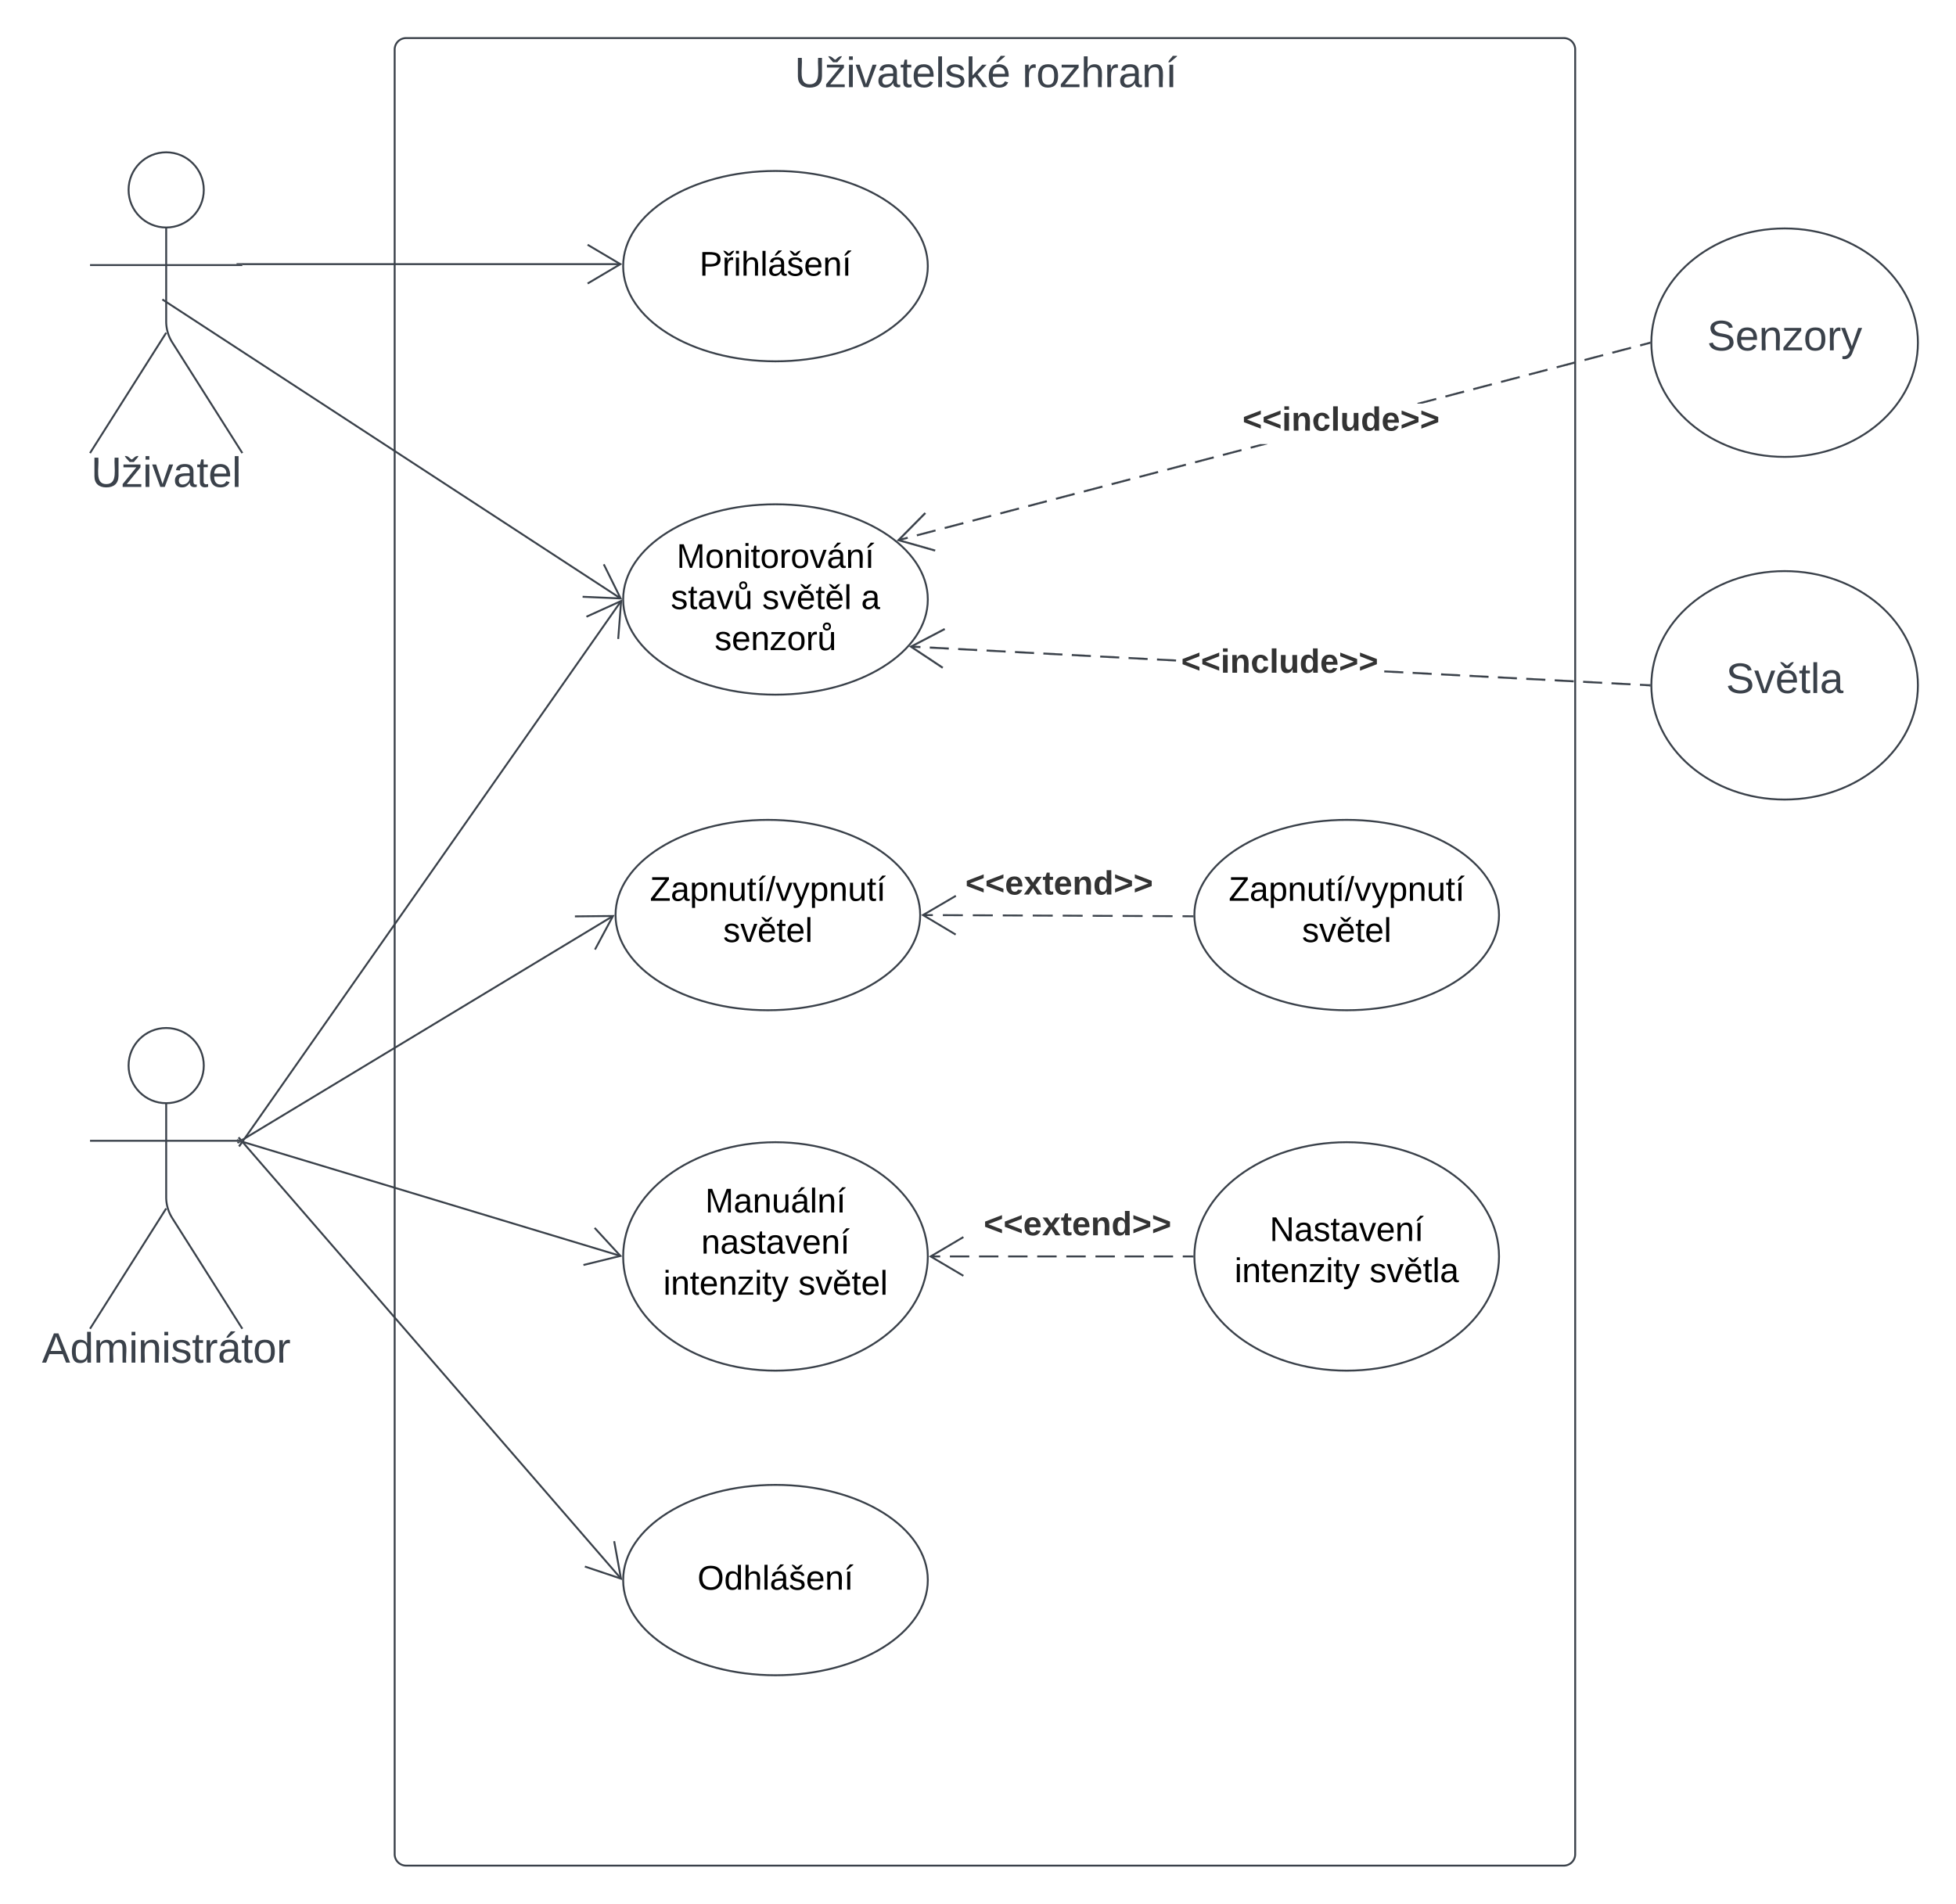 <svg xmlns="http://www.w3.org/2000/svg" xmlns:xlink="http://www.w3.org/1999/xlink" xmlns:lucid="lucid" width="1027.28" height="1000"><g transform="translate(-292.722 0)" lucid:page-tab-id="0_0"><path d="M0 0h1870.87v1322.83H0z" fill="#fff"/><path d="M500 26a6 6 0 0 1 6-6h608a6 6 0 0 1 6 6v948a6 6 0 0 1-6 6H506a6 6 0 0 1-6-6z" stroke="#3a414a" fill-opacity="0"/><use xlink:href="#a" transform="matrix(1,0,0,1,508,28) translate(202.037 17.778)"/><use xlink:href="#b" transform="matrix(1,0,0,1,508,28) translate(321.605 17.778)"/><path d="M399.75 99.75c0 10.9-8.84 19.75-19.75 19.75-10.9 0-19.75-8.84-19.75-19.75C360.25 88.85 369.1 80 380 80c10.9 0 19.75 8.84 19.75 19.75z" stroke="#3a414a" fill="#fff"/><path d="M380 119.5v49.3a20.7 20.7 0 0 0 3.2 11.07L420 238m-40-63.2L340 238m0-98.75h80" stroke="#3a414a" fill="none"/><path d="M340 86a6 6 0 0 1 6-6h68a6 6 0 0 1 6 6v168a6 6 0 0 1-6 6h-68a6 6 0 0 1-6-6z" fill="none"/><use xlink:href="#c" transform="matrix(1,0,0,1,260,238) translate(80.586 17.778)"/><path d="M399.75 559.75c0 10.9-8.84 19.75-19.75 19.75-10.9 0-19.75-8.84-19.75-19.75 0-10.9 8.84-19.75 19.75-19.75 10.9 0 19.75 8.84 19.75 19.75z" stroke="#3a414a" fill="#fff"/><path d="M380 579.5v49.3a20.7 20.7 0 0 0 3.2 11.07L420 698m-40-63.2L340 698m0-98.75h80" stroke="#3a414a" fill="none"/><path d="M340 546a6 6 0 0 1 6-6h68a6 6 0 0 1 6 6v168a6 6 0 0 1-6 6h-68a6 6 0 0 1-6-6z" fill="none"/><use xlink:href="#d" transform="matrix(1,0,0,1,260,698) translate(54.722 17.778)"/><path d="M780 139.8c0 27.6-35.82 50-80 50s-80-22.4-80-50c0-27.62 35.82-50 80-50s80 22.38 80 50z" stroke="#3a414a" fill="#fff"/><use xlink:href="#e" transform="matrix(1,0,0,1,620,89.792) translate(40.08 55.025)"/><path d="M780 314.9c0 27.6-35.82 50-80 50s-80-22.4-80-50c0-27.62 35.82-50 80-50s80 22.38 80 50z" stroke="#3a414a" fill="#fff"/><use xlink:href="#f" transform="matrix(1,0,0,1,620,264.896) translate(28.08 33.41)"/><use xlink:href="#g" transform="matrix(1,0,0,1,620,264.896) translate(25.03 55.01)"/><use xlink:href="#h" transform="matrix(1,0,0,1,620,264.896) translate(73.03 55.01)"/><use xlink:href="#i" transform="matrix(1,0,0,1,620,264.896) translate(124.98 55.01)"/><use xlink:href="#j" transform="matrix(1,0,0,1,620,264.896) translate(48.03 76.61)"/><path d="M420.5 138.75h198.12" stroke="#3a414a" fill="none"/><path d="M420.5 139.25h-.5v-.5h-3v-.5h3.5z" stroke="#3a414a" stroke-width=".05" fill="#3a414a"/><path d="M601.34 148.93l17.2-10.18-17.2-10.18" stroke="#3a414a" fill="none"/><path d="M1300 180c0 33.14-31.34 60-70 60s-70-26.86-70-60 31.34-60 70-60 70 26.86 70 60z" stroke="#3a414a" fill="#fff"/><use xlink:href="#k" transform="matrix(1,0,0,1,1165,125) translate(24.29 59.028)"/><path d="M780 830c0 27.6-35.82 50-80 50s-80-22.4-80-50 35.82-50 80-50 80 22.4 80 50z" stroke="#3a414a" fill="#fff"/><use xlink:href="#l" transform="matrix(1,0,0,1,620,780) translate(39.03 55.025)"/><path d="M420.33 600.13L618.9 829.3" stroke="#3a414a" fill="none"/><path d="M420.7 599.8l-.74.66-.62-.7h.66v-.77zm-2.23-1.05l-.8-.94.74-.64 1.4 1.6z" stroke="#3a414a" stroke-width=".05" fill="#3a414a"/><path d="M599.9 822.9l18.96 6.36-3.58-19.68M380.92 159.2l237.82 155.2M380.93 159.2l-2.94-1.9M598.7 313.48l19.98.88-8.86-17.93M420.3 599.34l198.68-283.7" stroke="#3a414a" fill="none"/><path d="M420.7 599.62l-2 2.87-.83-.58 1.52-2.17h.6v-.63z" stroke="#3a414a" stroke-width=".05" fill="#3a414a"/><path d="M617.4 335.64l1.54-19.94-18.22 8.26" stroke="#3a414a" fill="none"/><path d="M1300 360c0 33.14-31.34 60-70 60s-70-26.86-70-60 31.34-60 70-60 70 26.86 70 60z" stroke="#3a414a" fill="#fff"/><use xlink:href="#m" transform="matrix(1,0,0,1,1165,305) translate(34.167 59.028)"/><path d="M1159.03 359.47l-.06 1-4.97-.26.05-1zm-9.95-.52l-.05 1-9.95-.52.05-1zm-14.92-.78l-.05 1-9.94-.52.05-1zm-14.92-.78l-.05 1-9.96-.53.05-1zm-14.92-.8l-.05 1-9.95-.5.05-1zm-14.92-.77l-.05 1-9.95-.52.06-1zm-14.92-.78l-.05 1-9.95-.52.06-1zm-14.92-.78l-.05 1-9.94-.52.06-1zm-14.92-.78l-.05 1-9.96-.53.06-1zm-14.92-.8l-.05 1-9.95-.5.06-1zm-119.35-6.23l-.06 1-9.93-.52.05-1zm-14.92-.78l-.06 1-9.95-.53.05-1zm-14.92-.8l-.06 1-9.94-.5.05-1zm-14.92-.77l-.04 1-9.95-.52.06-1zm-14.9-.78l-.06 1-9.95-.53.04-1zm-14.93-.78l-.05 1-9.95-.53.05-1zm-14.92-.78l-.05.98-9.95-.52.05-1zm-14.92-.8l-.05 1-9.95-.52.05-1zm-14.92-.78l-.04 1-9.95-.52.06-1zm-14.9-.78l-.06 1-4.98-.26.06-1z" stroke="#3a414a" stroke-width=".05" fill="#3a414a"/><path d="M1159.52 359.5l-.02.5.02.5-.56-.03.05-1z" fill="#3a414a"/><path d="M1159.54 359.48l-.02.52.02.53-.6-.03.05-1.05zm-.55.97l.5.03-.03-.48.02-.48-.46-.02zM789.12 330.86l-16.98 8.88 15.96 10.6-.55.83-17.37-11.53 18.48-9.66z" stroke="#3a414a" stroke-width=".05" fill="#3a414a"/><use xlink:href="#n" transform="matrix(1,0,0,1,913.063,339.151) translate(0 14.222)"/><path d="M769.55 282.96l-4.87 1.28-.26-.96 4.87-1.28zm14.6-3.84l-9.73 2.56-.26-.96 9.74-2.56zm14.62-3.83l-9.74 2.55-.26-.97 9.74-2.56zm14.6-3.85l-9.73 2.56-.26-.96 9.74-2.56zM828 267.6l-9.75 2.57-.26-.97 9.73-2.56zm14.6-3.83l-9.74 2.56-.26-.97 9.74-2.56zm14.6-3.84l-9.73 2.56-.26-.97 9.75-2.56zm14.62-3.83l-9.74 2.55-.26-.96 9.74-2.57zm14.6-3.84l-9.73 2.56-.27-.97 9.74-2.56zm14.62-3.84l-9.74 2.56-.26-.97 9.74-2.55zm14.6-3.84l-9.73 2.56-.25-.97 9.74-2.56zm14.62-3.84l-9.74 2.56-.26-.97 9.74-2.55zm14.6-3.84l-9.73 2.56-.26-.96 9.74-2.56zm4.88-1.27l-.26-.97 5-1.32h3.95zm97.4-25.6l-7.5 1.98h-2.4l-.1-.37 9.74-2.56zm14.6-3.83l-9.74 2.56-.25-.97 9.74-2.57zm14.6-3.84l-9.73 2.56-.24-.97 9.74-2.56zm14.62-3.84l-9.74 2.56-.25-.97 9.74-2.54zm14.6-3.84l-9.73 2.56-.25-.96 9.74-2.56zm14.62-3.83l-9.74 2.55-.25-.96 9.73-2.56zm14.6-3.84l-9.73 2.57-.25-.97 9.74-2.56zm14.62-3.83l-9.74 2.56-.25-.97 9.75-2.56zm9.74-2.56l-4.87 1.3-.25-.98 4.87-1.28z" stroke="#3a414a" stroke-width=".05" fill="#3a414a"/><path d="M1159.5 180l.02.5-.4.1-.24-.95.64-.17z" fill="#3a414a"/><path d="M1159.52 180l.02.53-.43.1-.25-1 .7-.18zm-.6-.34l.23.92.34-.1-.03-.48.02-.5zM779.04 269.87l-13.47 13.62 18.42 5.23-.28.96-20.05-5.7 14.66-14.83z" stroke="#3a414a" stroke-width=".05" fill="#3a414a"/><use xlink:href="#n" transform="matrix(1,0,0,1,945.285,212.008) translate(0 14.222)"/><path d="M780 660c0 33.14-35.82 60-80 60s-80-26.86-80-60 35.82-60 80-60 80 26.86 80 60z" stroke="#3a414a" fill="#fff"/><use xlink:href="#o" transform="matrix(1,0,0,1,620,600) translate(43.055 36.9)"/><use xlink:href="#p" transform="matrix(1,0,0,1,620,600) translate(41.005 58.5)"/><use xlink:href="#q" transform="matrix(1,0,0,1,620,600) translate(21.08 80.1)"/><use xlink:href="#r" transform="matrix(1,0,0,1,620,600) translate(91.98 80.1)"/><path d="M420.48 599.9l198.15 59.84" stroke="#3a414a" fill="none"/><path d="M420.64 599.42l-.3.96-2.07-.63H420v-.52zm-3.47-.67l.1-.35 1.15.35z" stroke="#3a414a" stroke-width=".05" fill="#3a414a"/><path d="M599.14 664.5l19.42-4.78L605.02 645" stroke="#3a414a" fill="none"/><path d="M776 480.67c0 27.6-35.82 50-80 50s-80-22.4-80-50c0-27.62 35.82-50 80-50s80 22.38 80 50z" stroke="#3a414a" fill="#fff"/><use xlink:href="#s" transform="matrix(1,0,0,1,616,430.667) translate(18.03 42.525)"/><use xlink:href="#r" transform="matrix(1,0,0,1,616,430.667) translate(56.53 64.125)"/><path d="M420.43 598.5l194.3-117.36" stroke="#3a414a" fill="none"/><path d="M417.7 600.73l-.53-.86.2-.12h1.94zm3-1.82l-.7.43v-.58h-.97l1.15-.7z" stroke="#3a414a" stroke-width=".05" fill="#3a414a"/><path d="M605.2 498.8l9.46-17.63-20 .2" stroke="#3a414a" fill="none"/><path d="M1080 480.67c0 27.6-35.82 50-80 50s-80-22.4-80-50c0-27.62 35.82-50 80-50s80 22.38 80 50z" stroke="#3a414a" fill="#fff"/><use xlink:href="#s" transform="matrix(1,0,0,1,920,430.667) translate(18.03 42.525)"/><use xlink:href="#r" transform="matrix(1,0,0,1,920,430.667) translate(56.53 64.125)"/><path d="M777.4 480.67l5.25.03m5.25.02l10.5.05m5.23.02l10.5.04m5.24.03l10.5.05m5.23.02l10.5.05m5.24 0l10.48.06m5.25.03l10.5.04m5.23.02l10.5.05m5.24.03l10.5.05m5.23.03l5.25.03M794.74 470.57l-17.26 10.1 17.17 10.26" stroke="#3a414a" fill="none"/><path d="M919.5 480.83v.1l.04.9H919v-1z" stroke="#3a414a" stroke-width=".05" fill="#3a414a"/><g><use xlink:href="#t" transform="matrix(1,0,0,1,799.743,455.669) translate(0 14.222)"/></g><path d="M781.4 660h5.1m5.1 0h10.2m5.1 0h10.18m5.1 0h10.2m5.08 0h10.2m5.1 0h10.18m5.1 0h10.2m5.1 0h10.18m5.1 0h10.2m5.08 0h5.1M798.7 649.82L781.48 660l17.22 10.18" stroke="#3a414a" fill="none"/><path d="M919.5 660v.5h-.5v-1h.52z" stroke="#3a414a" stroke-width=".05" fill="#3a414a"/><g><use xlink:href="#t" transform="matrix(1,0,0,1,809.358,634.667) translate(0 14.222)"/></g><path d="M1080 660c0 33.14-35.82 60-80 60s-80-26.86-80-60 35.82-60 80-60 80 26.86 80 60z" stroke="#3a414a" fill="#fff"/><g><use xlink:href="#u" transform="matrix(1,0,0,1,920,600) translate(39.53 51.9)"/><use xlink:href="#q" transform="matrix(1,0,0,1,920,600) translate(21.08 73.5)"/><use xlink:href="#v" transform="matrix(1,0,0,1,920,600) translate(91.98 73.5)"/></g><defs><path fill="#3a414a" d="M232-93c-1 65-40 97-104 97C67 4 28-28 28-90v-158h33c8 89-33 224 67 224 102 0 64-133 71-224h33v155" id="w"/><path fill="#3a414a" d="M9 0v-24l116-142H16v-24h144v24L44-24h123V0H9zm95-211H68c-13-18-31-30-41-51 32-2 39 20 59 30 19-10 26-32 57-30-9 21-27 33-39 51" id="x"/><path fill="#3a414a" d="M24-231v-30h32v30H24zM24 0v-190h32V0H24" id="y"/><path fill="#3a414a" d="M108 0H70L1-190h34L89-25l56-165h34" id="z"/><path fill="#3a414a" d="M141-36C126-15 110 5 73 4 37 3 15-17 15-53c-1-64 63-63 125-63 3-35-9-54-41-54-24 1-41 7-42 31l-33-3c5-37 33-52 76-52 45 0 72 20 72 64v82c-1 20 7 32 28 27v20c-31 9-61-2-59-35zM48-53c0 20 12 33 32 33 41-3 63-29 60-74-43 2-92-5-92 41" id="A"/><path fill="#3a414a" d="M59-47c-2 24 18 29 38 22v24C64 9 27 4 27-40v-127H5v-23h24l9-43h21v43h35v23H59v120" id="B"/><path fill="#3a414a" d="M100-194c63 0 86 42 84 106H49c0 40 14 67 53 68 26 1 43-12 49-29l28 8c-11 28-37 45-77 45C44 4 14-33 15-96c1-61 26-98 85-98zm52 81c6-60-76-77-97-28-3 7-6 17-6 28h103" id="C"/><path fill="#3a414a" d="M24 0v-261h32V0H24" id="D"/><path fill="#3a414a" d="M135-143c-3-34-86-38-87 0 15 53 115 12 119 90S17 21 10-45l28-5c4 36 97 45 98 0-10-56-113-15-118-90-4-57 82-63 122-42 12 7 21 19 24 35" id="E"/><path fill="#3a414a" d="M143 0L79-87 56-68V0H24v-261h32v163l83-92h37l-77 82L181 0h-38" id="F"/><path fill="#3a414a" d="M100-194c63 0 86 42 84 106H49c0 40 14 67 53 68 26 1 43-12 49-29l28 8c-11 28-37 45-77 45C44 4 14-33 15-96c1-61 26-98 85-98zm52 81c6-60-76-77-97-28-3 7-6 17-6 28h103zm-74-98c8-23 27-35 38-54h36v5l-58 49H78" id="G"/><g id="a"><use transform="matrix(0.062,0,0,0.062,0,0)" xlink:href="#w"/><use transform="matrix(0.062,0,0,0.062,15.988,0)" xlink:href="#x"/><use transform="matrix(0.062,0,0,0.062,27.099,0)" xlink:href="#y"/><use transform="matrix(0.062,0,0,0.062,31.975,0)" xlink:href="#z"/><use transform="matrix(0.062,0,0,0.062,43.086,0)" xlink:href="#A"/><use transform="matrix(0.062,0,0,0.062,55.432,0)" xlink:href="#B"/><use transform="matrix(0.062,0,0,0.062,61.605,0)" xlink:href="#C"/><use transform="matrix(0.062,0,0,0.062,73.951,0)" xlink:href="#D"/><use transform="matrix(0.062,0,0,0.062,78.827,0)" xlink:href="#E"/><use transform="matrix(0.062,0,0,0.062,89.938,0)" xlink:href="#F"/><use transform="matrix(0.062,0,0,0.062,101.049,0)" xlink:href="#G"/></g><path fill="#3a414a" d="M114-163C36-179 61-72 57 0H25l-1-190h30c1 12-1 29 2 39 6-27 23-49 58-41v29" id="H"/><path fill="#3a414a" d="M100-194c62-1 85 37 85 99 1 63-27 99-86 99S16-35 15-95c0-66 28-99 85-99zM99-20c44 1 53-31 53-75 0-43-8-75-51-75s-53 32-53 75 10 74 51 75" id="I"/><path fill="#3a414a" d="M9 0v-24l116-142H16v-24h144v24L44-24h123V0H9" id="J"/><path fill="#3a414a" d="M106-169C34-169 62-67 57 0H25v-261h32l-1 103c12-21 28-36 61-36 89 0 53 116 60 194h-32v-121c2-32-8-49-39-48" id="K"/><path fill="#3a414a" d="M117-194c89-4 53 116 60 194h-32v-121c0-31-8-49-39-48C34-167 62-67 57 0H25l-1-190h30c1 10-1 24 2 32 11-22 29-35 61-36" id="L"/><path fill="#3a414a" d="M34 0v-190h32V0H34zM24-211c8-23 27-35 38-54h36v5l-58 49H24" id="M"/><g id="b"><use transform="matrix(0.062,0,0,0.062,0,0)" xlink:href="#H"/><use transform="matrix(0.062,0,0,0.062,7.346,0)" xlink:href="#I"/><use transform="matrix(0.062,0,0,0.062,19.691,0)" xlink:href="#J"/><use transform="matrix(0.062,0,0,0.062,30.802,0)" xlink:href="#K"/><use transform="matrix(0.062,0,0,0.062,43.148,0)" xlink:href="#H"/><use transform="matrix(0.062,0,0,0.062,50.494,0)" xlink:href="#A"/><use transform="matrix(0.062,0,0,0.062,62.84,0)" xlink:href="#L"/><use transform="matrix(0.062,0,0,0.062,75.185,0)" xlink:href="#M"/></g><g id="c"><use transform="matrix(0.062,0,0,0.062,0,0)" xlink:href="#w"/><use transform="matrix(0.062,0,0,0.062,15.988,0)" xlink:href="#x"/><use transform="matrix(0.062,0,0,0.062,27.099,0)" xlink:href="#y"/><use transform="matrix(0.062,0,0,0.062,31.975,0)" xlink:href="#z"/><use transform="matrix(0.062,0,0,0.062,43.086,0)" xlink:href="#A"/><use transform="matrix(0.062,0,0,0.062,55.432,0)" xlink:href="#B"/><use transform="matrix(0.062,0,0,0.062,61.605,0)" xlink:href="#C"/><use transform="matrix(0.062,0,0,0.062,73.951,0)" xlink:href="#D"/></g><path fill="#3a414a" d="M205 0l-28-72H64L36 0H1l101-248h38L239 0h-34zm-38-99l-47-123c-12 45-31 82-46 123h93" id="N"/><path fill="#3a414a" d="M85-194c31 0 48 13 60 33l-1-100h32l1 261h-30c-2-10 0-23-3-31C134-8 116 4 85 4 32 4 16-35 15-94c0-66 23-100 70-100zm9 24c-40 0-46 34-46 75 0 40 6 74 45 74 42 0 51-32 51-76 0-42-9-74-50-73" id="O"/><path fill="#3a414a" d="M210-169c-67 3-38 105-44 169h-31v-121c0-29-5-50-35-48C34-165 62-65 56 0H25l-1-190h30c1 10-1 24 2 32 10-44 99-50 107 0 11-21 27-35 58-36 85-2 47 119 55 194h-31v-121c0-29-5-49-35-48" id="P"/><path fill="#3a414a" d="M141-36C126-15 110 5 73 4 37 3 15-17 15-53c-1-64 63-63 125-63 3-35-9-54-41-54-24 1-41 7-42 31l-33-3c5-37 33-52 76-52 45 0 72 20 72 64v82c-1 20 7 32 28 27v20c-31 9-61-2-59-35zM48-53c0 20 12 33 32 33 41-3 63-29 60-74-43 2-92-5-92 41zm25-158c8-23 27-35 38-54h36v5l-58 49H73" id="Q"/><g id="d"><use transform="matrix(0.062,0,0,0.062,0,0)" xlink:href="#N"/><use transform="matrix(0.062,0,0,0.062,14.815,0)" xlink:href="#O"/><use transform="matrix(0.062,0,0,0.062,27.16,0)" xlink:href="#P"/><use transform="matrix(0.062,0,0,0.062,45.617,0)" xlink:href="#y"/><use transform="matrix(0.062,0,0,0.062,50.494,0)" xlink:href="#L"/><use transform="matrix(0.062,0,0,0.062,62.84,0)" xlink:href="#y"/><use transform="matrix(0.062,0,0,0.062,67.716,0)" xlink:href="#E"/><use transform="matrix(0.062,0,0,0.062,78.827,0)" xlink:href="#B"/><use transform="matrix(0.062,0,0,0.062,85,0)" xlink:href="#H"/><use transform="matrix(0.062,0,0,0.062,92.346,0)" xlink:href="#Q"/><use transform="matrix(0.062,0,0,0.062,104.691,0)" xlink:href="#B"/><use transform="matrix(0.062,0,0,0.062,110.864,0)" xlink:href="#I"/><use transform="matrix(0.062,0,0,0.062,123.21,0)" xlink:href="#H"/></g><path d="M30-248c87 1 191-15 191 75 0 78-77 80-158 76V0H30v-248zm33 125c57 0 124 11 124-50 0-59-68-47-124-48v98" id="R"/><path d="M114-163C36-179 61-72 57 0H25l-1-190h30c1 12-1 29 2 39 6-27 23-49 58-41v29zm-27-48H51c-13-18-31-30-41-51 32-2 39 20 59 30 19-10 26-32 57-30-9 21-27 33-39 51" id="S"/><path d="M24-231v-30h32v30H24zM24 0v-190h32V0H24" id="T"/><path d="M106-169C34-169 62-67 57 0H25v-261h32l-1 103c12-21 28-36 61-36 89 0 53 116 60 194h-32v-121c2-32-8-49-39-48" id="U"/><path d="M24 0v-261h32V0H24" id="V"/><path d="M141-36C126-15 110 5 73 4 37 3 15-17 15-53c-1-64 63-63 125-63 3-35-9-54-41-54-24 1-41 7-42 31l-33-3c5-37 33-52 76-52 45 0 72 20 72 64v82c-1 20 7 32 28 27v20c-31 9-61-2-59-35zM48-53c0 20 12 33 32 33 41-3 63-29 60-74-43 2-92-5-92 41zm25-158c8-23 27-35 38-54h36v5l-58 49H73" id="W"/><path d="M135-143c-3-34-86-38-87 0 15 53 115 12 119 90S17 21 10-45l28-5c4 36 97 45 98 0-10-56-113-15-118-90-4-57 82-63 122-42 12 7 21 19 24 35zm-28-68H71c-13-18-31-30-41-51 32-2 39 20 59 30 19-10 26-32 57-30-9 21-27 33-39 51" id="X"/><path d="M100-194c63 0 86 42 84 106H49c0 40 14 67 53 68 26 1 43-12 49-29l28 8c-11 28-37 45-77 45C44 4 14-33 15-96c1-61 26-98 85-98zm52 81c6-60-76-77-97-28-3 7-6 17-6 28h103" id="Y"/><path d="M117-194c89-4 53 116 60 194h-32v-121c0-31-8-49-39-48C34-167 62-67 57 0H25l-1-190h30c1 10-1 24 2 32 11-22 29-35 61-36" id="Z"/><path d="M34 0v-190h32V0H34zM24-211c8-23 27-35 38-54h36v5l-58 49H24" id="aa"/><g id="e"><use transform="matrix(0.05,0,0,0.05,0,0)" xlink:href="#R"/><use transform="matrix(0.05,0,0,0.05,12,0)" xlink:href="#S"/><use transform="matrix(0.05,0,0,0.05,17.95,0)" xlink:href="#T"/><use transform="matrix(0.05,0,0,0.05,21.9,0)" xlink:href="#U"/><use transform="matrix(0.05,0,0,0.05,31.9,0)" xlink:href="#V"/><use transform="matrix(0.05,0,0,0.05,35.85,0)" xlink:href="#W"/><use transform="matrix(0.05,0,0,0.05,45.85,0)" xlink:href="#X"/><use transform="matrix(0.05,0,0,0.05,54.85,0)" xlink:href="#Y"/><use transform="matrix(0.05,0,0,0.05,64.85,0)" xlink:href="#Z"/><use transform="matrix(0.05,0,0,0.05,74.85,0)" xlink:href="#aa"/></g><path d="M240 0l2-218c-23 76-54 145-80 218h-23L58-218 59 0H30v-248h44l77 211c21-75 51-140 76-211h43V0h-30" id="ab"/><path d="M100-194c62-1 85 37 85 99 1 63-27 99-86 99S16-35 15-95c0-66 28-99 85-99zM99-20c44 1 53-31 53-75 0-43-8-75-51-75s-53 32-53 75 10 74 51 75" id="ac"/><path d="M59-47c-2 24 18 29 38 22v24C64 9 27 4 27-40v-127H5v-23h24l9-43h21v43h35v23H59v120" id="ad"/><path d="M114-163C36-179 61-72 57 0H25l-1-190h30c1 12-1 29 2 39 6-27 23-49 58-41v29" id="ae"/><path d="M108 0H70L1-190h34L89-25l56-165h34" id="af"/><g id="f"><use transform="matrix(0.05,0,0,0.05,0,0)" xlink:href="#ab"/><use transform="matrix(0.05,0,0,0.05,14.95,0)" xlink:href="#ac"/><use transform="matrix(0.05,0,0,0.05,24.95,0)" xlink:href="#Z"/><use transform="matrix(0.05,0,0,0.05,34.95,0)" xlink:href="#T"/><use transform="matrix(0.05,0,0,0.05,38.9,0)" xlink:href="#ad"/><use transform="matrix(0.05,0,0,0.05,43.9,0)" xlink:href="#ac"/><use transform="matrix(0.05,0,0,0.05,53.9,0)" xlink:href="#ae"/><use transform="matrix(0.05,0,0,0.05,59.85,0)" xlink:href="#ac"/><use transform="matrix(0.05,0,0,0.05,69.85,0)" xlink:href="#af"/><use transform="matrix(0.05,0,0,0.05,78.85,0)" xlink:href="#W"/><use transform="matrix(0.05,0,0,0.05,88.85,0)" xlink:href="#Z"/><use transform="matrix(0.05,0,0,0.05,98.85,0)" xlink:href="#aa"/></g><path d="M135-143c-3-34-86-38-87 0 15 53 115 12 119 90S17 21 10-45l28-5c4 36 97 45 98 0-10-56-113-15-118-90-4-57 82-63 122-42 12 7 21 19 24 35" id="ag"/><path d="M141-36C126-15 110 5 73 4 37 3 15-17 15-53c-1-64 63-63 125-63 3-35-9-54-41-54-24 1-41 7-42 31l-33-3c5-37 33-52 76-52 45 0 72 20 72 64v82c-1 20 7 32 28 27v20c-31 9-61-2-59-35zM48-53c0 20 12 33 32 33 41-3 63-29 60-74-43 2-92-5-92 41" id="ah"/><path d="M84 4C-5 8 30-112 23-190h32v120c0 31 7 50 39 49 72-2 45-101 50-169h31l1 190h-30c-1-10 1-25-2-33-11 22-28 36-60 37zm17-294c26 0 42 16 42 42 0 27-18 40-42 43-25-2-43-16-43-43 0-26 17-42 43-42zm-24 42c-2 26 37 32 45 10 6-16-3-33-21-33-16 0-23 10-24 23" id="ai"/><g id="g"><use transform="matrix(0.05,0,0,0.05,0,0)" xlink:href="#ag"/><use transform="matrix(0.05,0,0,0.05,9,0)" xlink:href="#ad"/><use transform="matrix(0.05,0,0,0.05,14,0)" xlink:href="#ah"/><use transform="matrix(0.05,0,0,0.05,24,0)" xlink:href="#af"/><use transform="matrix(0.05,0,0,0.05,33,0)" xlink:href="#ai"/></g><path d="M100-194c63 0 86 42 84 106H49c0 40 14 67 53 68 26 1 43-12 49-29l28 8c-11 28-37 45-77 45C44 4 14-33 15-96c1-61 26-98 85-98zm52 81c6-60-76-77-97-28-3 7-6 17-6 28h103zm-34-98H82c-13-18-31-30-41-51 32-2 39 20 59 30 19-10 26-32 57-30-9 21-27 33-39 51" id="aj"/><g id="h"><use transform="matrix(0.05,0,0,0.05,0,0)" xlink:href="#ag"/><use transform="matrix(0.05,0,0,0.05,9,0)" xlink:href="#af"/><use transform="matrix(0.05,0,0,0.05,18,0)" xlink:href="#aj"/><use transform="matrix(0.05,0,0,0.05,28,0)" xlink:href="#ad"/><use transform="matrix(0.05,0,0,0.05,33,0)" xlink:href="#aj"/><use transform="matrix(0.05,0,0,0.05,43,0)" xlink:href="#V"/></g><use transform="matrix(0.05,0,0,0.05,0,0)" xlink:href="#ah" id="i"/><path d="M9 0v-24l116-142H16v-24h144v24L44-24h123V0H9" id="ak"/><g id="j"><use transform="matrix(0.05,0,0,0.05,0,0)" xlink:href="#ag"/><use transform="matrix(0.05,0,0,0.05,9,0)" xlink:href="#Y"/><use transform="matrix(0.05,0,0,0.05,19,0)" xlink:href="#Z"/><use transform="matrix(0.05,0,0,0.05,29,0)" xlink:href="#ak"/><use transform="matrix(0.05,0,0,0.05,38,0)" xlink:href="#ac"/><use transform="matrix(0.05,0,0,0.05,48,0)" xlink:href="#ae"/><use transform="matrix(0.05,0,0,0.05,53.95,0)" xlink:href="#ai"/></g><path fill="#3a414a" d="M185-189c-5-48-123-54-124 2 14 75 158 14 163 119 3 78-121 87-175 55-17-10-28-26-33-46l33-7c5 56 141 63 141-1 0-78-155-14-162-118-5-82 145-84 179-34 5 7 8 16 11 25" id="al"/><path fill="#3a414a" d="M179-190L93 31C79 59 56 82 12 73V49c39 6 53-20 64-50L1-190h34L92-34l54-156h33" id="am"/><g id="k"><use transform="matrix(0.062,0,0,0.062,0,0)" xlink:href="#al"/><use transform="matrix(0.062,0,0,0.062,14.815,0)" xlink:href="#C"/><use transform="matrix(0.062,0,0,0.062,27.16,0)" xlink:href="#L"/><use transform="matrix(0.062,0,0,0.062,39.506,0)" xlink:href="#J"/><use transform="matrix(0.062,0,0,0.062,50.617,0)" xlink:href="#I"/><use transform="matrix(0.062,0,0,0.062,62.963,0)" xlink:href="#H"/><use transform="matrix(0.062,0,0,0.062,70.309,0)" xlink:href="#am"/></g><path d="M140-251c81 0 123 46 123 126C263-46 219 4 140 4 59 4 17-45 17-125s42-126 123-126zm0 227c63 0 89-41 89-101s-29-99-89-99c-61 0-89 39-89 99S79-25 140-24" id="an"/><path d="M85-194c31 0 48 13 60 33l-1-100h32l1 261h-30c-2-10 0-23-3-31C134-8 116 4 85 4 32 4 16-35 15-94c0-66 23-100 70-100zm9 24c-40 0-46 34-46 75 0 40 6 74 45 74 42 0 51-32 51-76 0-42-9-74-50-73" id="ao"/><g id="l"><use transform="matrix(0.05,0,0,0.05,0,0)" xlink:href="#an"/><use transform="matrix(0.05,0,0,0.05,14,0)" xlink:href="#ao"/><use transform="matrix(0.05,0,0,0.05,24,0)" xlink:href="#U"/><use transform="matrix(0.05,0,0,0.05,34,0)" xlink:href="#V"/><use transform="matrix(0.05,0,0,0.05,37.95,0)" xlink:href="#W"/><use transform="matrix(0.05,0,0,0.05,47.95,0)" xlink:href="#X"/><use transform="matrix(0.05,0,0,0.05,56.95,0)" xlink:href="#Y"/><use transform="matrix(0.05,0,0,0.05,66.95,0)" xlink:href="#Z"/><use transform="matrix(0.05,0,0,0.05,76.95,0)" xlink:href="#aa"/></g><path fill="#3a414a" d="M100-194c63 0 86 42 84 106H49c0 40 14 67 53 68 26 1 43-12 49-29l28 8c-11 28-37 45-77 45C44 4 14-33 15-96c1-61 26-98 85-98zm52 81c6-60-76-77-97-28-3 7-6 17-6 28h103zm-34-98H82c-13-18-31-30-41-51 32-2 39 20 59 30 19-10 26-32 57-30-9 21-27 33-39 51" id="ap"/><g id="m"><use transform="matrix(0.062,0,0,0.062,0,0)" xlink:href="#al"/><use transform="matrix(0.062,0,0,0.062,14.815,0)" xlink:href="#z"/><use transform="matrix(0.062,0,0,0.062,25.926,0)" xlink:href="#ap"/><use transform="matrix(0.062,0,0,0.062,38.272,0)" xlink:href="#B"/><use transform="matrix(0.062,0,0,0.062,44.444,0)" xlink:href="#D"/><use transform="matrix(0.062,0,0,0.062,49.321,0)" xlink:href="#A"/></g><path fill="#333" d="M15-91v-56l181-69v40L49-119l147 57v40" id="aq"/><path fill="#333" d="M25-224v-37h50v37H25zM25 0v-190h50V0H25" id="ar"/><path fill="#333" d="M135-194c87-1 58 113 63 194h-50c-7-57 23-157-34-157-59 0-34 97-39 157H25l-1-190h47c2 12-1 28 3 38 12-26 28-41 61-42" id="as"/><path fill="#333" d="M190-63c-7 42-38 67-86 67-59 0-84-38-90-98-12-110 154-137 174-36l-49 2c-2-19-15-32-35-32-30 0-35 28-38 64-6 74 65 87 74 30" id="at"/><path fill="#333" d="M25 0v-261h50V0H25" id="au"/><path fill="#333" d="M85 4C-2 5 27-109 22-190h50c7 57-23 150 33 157 60-5 35-97 40-157h50l1 190h-47c-2-12 1-28-3-38-12 25-28 42-61 42" id="av"/><path fill="#333" d="M88-194c31-1 46 15 58 34l-1-101h50l1 261h-48c-2-10 0-23-3-31C134-8 116 4 84 4 32 4 16-41 15-95c0-56 19-97 73-99zm17 164c33 0 40-30 41-66 1-37-9-64-41-64s-38 30-39 65c0 43 13 65 39 65" id="aw"/><path fill="#333" d="M185-48c-13 30-37 53-82 52C43 2 14-33 14-96s30-98 90-98c62 0 83 45 84 108H66c0 31 8 55 39 56 18 0 30-7 34-22zm-45-69c5-46-57-63-70-21-2 6-4 13-4 21h74" id="ax"/><path fill="#333" d="M15-22v-40l146-57-146-57v-40l181 69v56" id="ay"/><g id="n"><use transform="matrix(0.049,0,0,0.049,0,0)" xlink:href="#aq"/><use transform="matrix(0.049,0,0,0.049,10.37,0)" xlink:href="#aq"/><use transform="matrix(0.049,0,0,0.049,20.741,0)" xlink:href="#ar"/><use transform="matrix(0.049,0,0,0.049,25.679,0)" xlink:href="#as"/><use transform="matrix(0.049,0,0,0.049,36.494,0)" xlink:href="#at"/><use transform="matrix(0.049,0,0,0.049,46.37,0)" xlink:href="#au"/><use transform="matrix(0.049,0,0,0.049,51.309,0)" xlink:href="#av"/><use transform="matrix(0.049,0,0,0.049,62.123,0)" xlink:href="#aw"/><use transform="matrix(0.049,0,0,0.049,72.938,0)" xlink:href="#ax"/><use transform="matrix(0.049,0,0,0.049,82.815,0)" xlink:href="#ay"/><use transform="matrix(0.049,0,0,0.049,93.185,0)" xlink:href="#ay"/></g><path d="M84 4C-5 8 30-112 23-190h32v120c0 31 7 50 39 49 72-2 45-101 50-169h31l1 190h-30c-1-10 1-25-2-33-11 22-28 36-60 37" id="az"/><g id="o"><use transform="matrix(0.05,0,0,0.05,0,0)" xlink:href="#ab"/><use transform="matrix(0.05,0,0,0.05,14.95,0)" xlink:href="#ah"/><use transform="matrix(0.05,0,0,0.05,24.95,0)" xlink:href="#Z"/><use transform="matrix(0.05,0,0,0.05,34.95,0)" xlink:href="#az"/><use transform="matrix(0.05,0,0,0.05,44.95,0)" xlink:href="#W"/><use transform="matrix(0.05,0,0,0.05,54.95,0)" xlink:href="#V"/><use transform="matrix(0.05,0,0,0.05,58.9,0)" xlink:href="#Z"/><use transform="matrix(0.05,0,0,0.05,68.9,0)" xlink:href="#aa"/></g><g id="p"><use transform="matrix(0.05,0,0,0.05,0,0)" xlink:href="#Z"/><use transform="matrix(0.05,0,0,0.05,10,0)" xlink:href="#ah"/><use transform="matrix(0.05,0,0,0.05,20,0)" xlink:href="#ag"/><use transform="matrix(0.05,0,0,0.05,29,0)" xlink:href="#ad"/><use transform="matrix(0.05,0,0,0.05,34,0)" xlink:href="#ah"/><use transform="matrix(0.05,0,0,0.05,44,0)" xlink:href="#af"/><use transform="matrix(0.05,0,0,0.05,53,0)" xlink:href="#Y"/><use transform="matrix(0.05,0,0,0.05,63,0)" xlink:href="#Z"/><use transform="matrix(0.05,0,0,0.05,73,0)" xlink:href="#aa"/></g><path d="M179-190L93 31C79 59 56 82 12 73V49c39 6 53-20 64-50L1-190h34L92-34l54-156h33" id="aA"/><g id="q"><use transform="matrix(0.05,0,0,0.05,0,0)" xlink:href="#T"/><use transform="matrix(0.05,0,0,0.05,3.95,0)" xlink:href="#Z"/><use transform="matrix(0.05,0,0,0.05,13.95,0)" xlink:href="#ad"/><use transform="matrix(0.05,0,0,0.05,18.95,0)" xlink:href="#Y"/><use transform="matrix(0.05,0,0,0.05,28.95,0)" xlink:href="#Z"/><use transform="matrix(0.05,0,0,0.05,38.95,0)" xlink:href="#ak"/><use transform="matrix(0.05,0,0,0.05,47.95,0)" xlink:href="#T"/><use transform="matrix(0.05,0,0,0.05,51.9,0)" xlink:href="#ad"/><use transform="matrix(0.05,0,0,0.05,56.9,0)" xlink:href="#aA"/></g><g id="r"><use transform="matrix(0.05,0,0,0.05,0,0)" xlink:href="#ag"/><use transform="matrix(0.05,0,0,0.05,9,0)" xlink:href="#af"/><use transform="matrix(0.05,0,0,0.05,18,0)" xlink:href="#aj"/><use transform="matrix(0.05,0,0,0.05,28,0)" xlink:href="#ad"/><use transform="matrix(0.05,0,0,0.05,33,0)" xlink:href="#Y"/><use transform="matrix(0.05,0,0,0.05,43,0)" xlink:href="#V"/></g><path d="M209 0H11v-25l151-195H24v-28h176v25L50-27h159V0" id="aB"/><path d="M115-194c55 1 70 41 70 98S169 2 115 4C84 4 66-9 55-30l1 105H24l-1-265h31l2 30c10-21 28-34 59-34zm-8 174c40 0 45-34 45-75s-6-73-45-74c-42 0-51 32-51 76 0 43 10 73 51 73" id="aC"/><path d="M0 4l72-265h28L28 4H0" id="aD"/><g id="s"><use transform="matrix(0.05,0,0,0.05,0,0)" xlink:href="#aB"/><use transform="matrix(0.05,0,0,0.05,10.95,0)" xlink:href="#ah"/><use transform="matrix(0.05,0,0,0.05,20.95,0)" xlink:href="#aC"/><use transform="matrix(0.05,0,0,0.05,30.95,0)" xlink:href="#Z"/><use transform="matrix(0.05,0,0,0.05,40.95,0)" xlink:href="#az"/><use transform="matrix(0.05,0,0,0.05,50.95,0)" xlink:href="#ad"/><use transform="matrix(0.05,0,0,0.05,55.95,0)" xlink:href="#aa"/><use transform="matrix(0.05,0,0,0.05,60.95,0)" xlink:href="#aD"/><use transform="matrix(0.05,0,0,0.05,65.95,0)" xlink:href="#af"/><use transform="matrix(0.05,0,0,0.05,74.95,0)" xlink:href="#aA"/><use transform="matrix(0.05,0,0,0.05,83.95,0)" xlink:href="#aC"/><use transform="matrix(0.05,0,0,0.05,93.95,0)" xlink:href="#Z"/><use transform="matrix(0.05,0,0,0.05,103.95,0)" xlink:href="#az"/><use transform="matrix(0.05,0,0,0.05,113.95,0)" xlink:href="#ad"/><use transform="matrix(0.05,0,0,0.05,118.95,0)" xlink:href="#aa"/></g><path fill="#333" d="M144 0l-44-69L55 0H2l70-98-66-92h53l41 62 40-62h54l-67 91 71 99h-54" id="aE"/><path fill="#333" d="M115-3C79 11 28 4 28-45v-112H4v-33h27l15-45h31v45h36v33H77v99c-1 23 16 31 38 25v30" id="aF"/><g id="t"><use transform="matrix(0.049,0,0,0.049,0,0)" xlink:href="#aq"/><use transform="matrix(0.049,0,0,0.049,10.37,0)" xlink:href="#aq"/><use transform="matrix(0.049,0,0,0.049,20.741,0)" xlink:href="#ax"/><use transform="matrix(0.049,0,0,0.049,30.617,0)" xlink:href="#aE"/><use transform="matrix(0.049,0,0,0.049,40.494,0)" xlink:href="#aF"/><use transform="matrix(0.049,0,0,0.049,46.37,0)" xlink:href="#ax"/><use transform="matrix(0.049,0,0,0.049,56.247,0)" xlink:href="#as"/><use transform="matrix(0.049,0,0,0.049,67.062,0)" xlink:href="#aw"/><use transform="matrix(0.049,0,0,0.049,77.877,0)" xlink:href="#ay"/><use transform="matrix(0.049,0,0,0.049,88.247,0)" xlink:href="#ay"/></g><path d="M190 0L58-211 59 0H30v-248h39L202-35l-2-213h31V0h-41" id="aG"/><g id="u"><use transform="matrix(0.05,0,0,0.05,0,0)" xlink:href="#aG"/><use transform="matrix(0.05,0,0,0.05,12.95,0)" xlink:href="#ah"/><use transform="matrix(0.05,0,0,0.05,22.95,0)" xlink:href="#ag"/><use transform="matrix(0.05,0,0,0.05,31.95,0)" xlink:href="#ad"/><use transform="matrix(0.05,0,0,0.05,36.95,0)" xlink:href="#ah"/><use transform="matrix(0.05,0,0,0.05,46.95,0)" xlink:href="#af"/><use transform="matrix(0.05,0,0,0.05,55.95,0)" xlink:href="#Y"/><use transform="matrix(0.05,0,0,0.05,65.95,0)" xlink:href="#Z"/><use transform="matrix(0.05,0,0,0.05,75.95,0)" xlink:href="#aa"/></g><g id="v"><use transform="matrix(0.05,0,0,0.05,0,0)" xlink:href="#ag"/><use transform="matrix(0.05,0,0,0.05,9,0)" xlink:href="#af"/><use transform="matrix(0.05,0,0,0.05,18,0)" xlink:href="#aj"/><use transform="matrix(0.05,0,0,0.05,28,0)" xlink:href="#ad"/><use transform="matrix(0.05,0,0,0.05,33,0)" xlink:href="#V"/><use transform="matrix(0.05,0,0,0.05,36.95,0)" xlink:href="#ah"/></g></defs></g></svg>